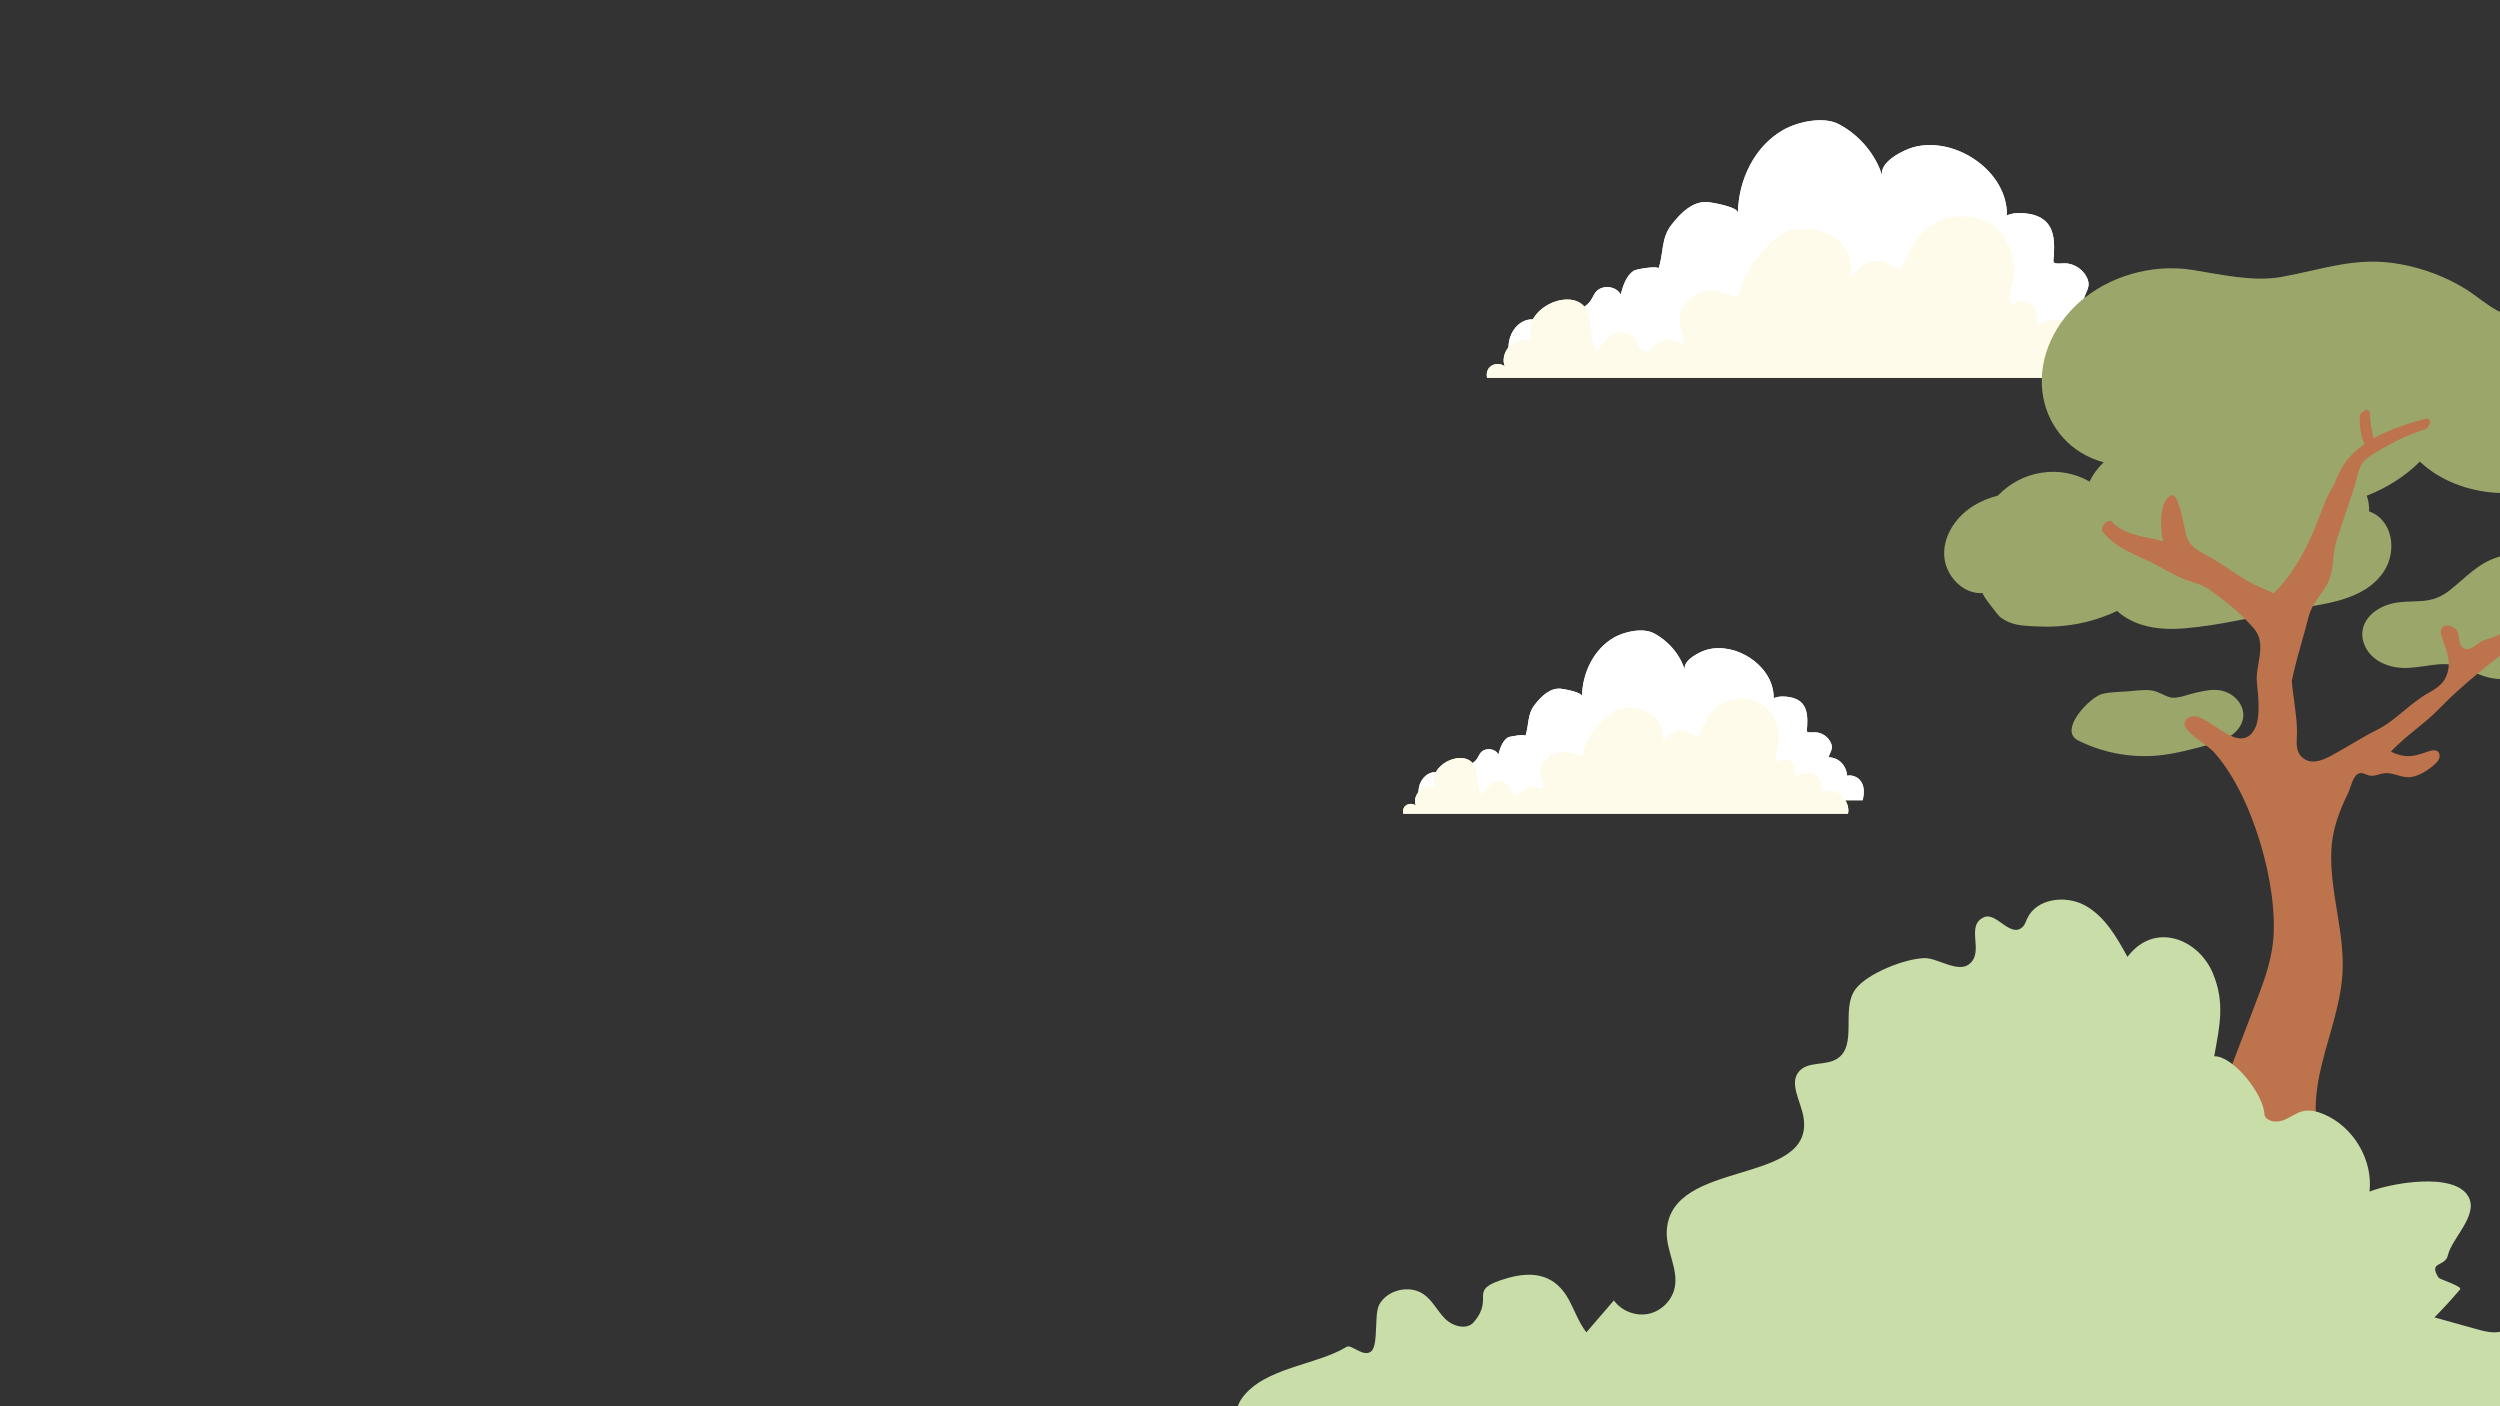 <svg xmlns="http://www.w3.org/2000/svg" xmlns:xlink="http://www.w3.org/1999/xlink" width="1920" zoomAndPan="magnify" viewBox="0 0 1440 810" height="1080" preserveAspectRatio="xMidYMid meet" version="1.0"><rect x="0" y="0" width="1440" height="810" fill="#333333" stroke="none"/><defs><clipPath id="88c68fc555"><path d="M 856 69 L 1229 69 L 1229 217.586 L 856 217.586 Z M 856 69 " clip-rule="nonzero"/></clipPath><clipPath id="79b39a5969"><path d="M 856 124 L 1217 124 L 1217 217.586 L 856 217.586 Z M 856 124 " clip-rule="nonzero"/></clipPath><clipPath id="15c84d9fb7"><path d="M 808 363 L 1074 363 L 1074 468.684 L 808 468.684 Z M 808 363 " clip-rule="nonzero"/></clipPath><clipPath id="da9dafb52f"><path d="M 808 402 L 1065 402 L 1065 468.684 L 808 468.684 Z M 808 402 " clip-rule="nonzero"/></clipPath><clipPath id="01702c6244"><path d="M 1119.121 150 L 1440 150 L 1440 436 L 1119.121 436 Z M 1119.121 150 " clip-rule="nonzero"/></clipPath><clipPath id="9aeba9ace1"><path d="M 1210 236 L 1440 236 L 1440 682.906 L 1210 682.906 Z M 1210 236 " clip-rule="nonzero"/></clipPath></defs><g clip-path="url(#88c68fc555)"><path fill="#fffbea" d="M 1225.648 190.328 C 1223.25 187.645 1219.465 186.25 1215.891 186.75 C 1215.715 186.777 1215.531 186.805 1215.352 186.844 C 1215.133 183.121 1213.664 179.5 1211.078 176.695 C 1208.168 173.543 1204.367 172.059 1200.379 171.906 C 1201.266 168.422 1204.008 165.449 1202.648 161.375 C 1200.801 155.828 1195.207 151.75 1189.355 151.684 C 1187.508 151.66 1185.645 151.996 1183.836 151.633 C 1182.031 151.266 1182.98 148.789 1183.062 146.949 C 1183.348 140.484 1183.41 133.309 1179.141 128.43 C 1176.578 125.496 1172.781 123.879 1168.941 123.234 C 1165.609 122.672 1161.758 122.414 1158.418 123.254 C 1157.562 123.457 1156.742 123.742 1155.977 124.113 C 1155.996 122.965 1155.957 121.836 1155.855 120.715 C 1153.77 96.918 1125.301 78.629 1102.293 84.762 C 1096.875 86.203 1081.773 93.301 1084.246 101.617 C 1080.453 88.867 1070.918 77.77 1059.215 71.57 C 1050.289 66.844 1035.477 70.137 1027.172 74.844 C 1010.633 84.223 1001.301 103.637 1001.078 122.617 C 1001.078 119.215 986.758 116.766 984.301 116.461 C 975.324 115.328 968.047 122.699 962.727 129.555 C 956.594 137.469 958.395 146.027 955.246 154.785 C 955.617 152.801 942.316 155.051 941.012 155.938 C 936.617 158.934 934.848 164.766 933.504 169.629 C 931.023 164.957 923.805 163.961 919.949 167.426 C 919.656 167.68 919.383 167.965 919.137 168.277 C 917.965 169.75 917.301 171.559 916.242 173.121 C 915.277 174.539 914.039 175.676 912.652 176.637 C 912.613 176.594 912.582 176.547 912.543 176.504 C 907.531 170.879 898.246 171.867 891.648 175.516 C 888.125 177.465 884.844 180.496 882.914 183.988 C 881.324 183.922 879.727 184.156 878.262 184.75 C 872.645 187.023 869.34 192.902 868.938 198.789 C 868.91 199.203 868.902 199.617 868.902 200.027 C 866.375 203.117 865.242 207.379 866.797 211.094 C 865.703 210.16 864.277 209.684 862.84 209.656 C 861.012 209.613 859.16 210.297 857.922 211.652 C 856.496 213.23 856.059 215.547 856.578 217.602 L 1215.992 217.602 C 1216.375 216.43 1216.418 215.152 1216.312 213.91 C 1216.102 211.363 1215.242 208.914 1213.914 206.734 L 1227.887 206.734 C 1229.316 200.977 1229.492 194.633 1225.648 190.328 Z M 1225.648 190.328 " fill-opacity="1" fill-rule="nonzero"/></g><path fill="#ffffff" d="M 1227.887 206.734 L 870.746 206.734 C 869.605 204.953 868.992 202.793 868.91 200.664 C 868.887 200.043 868.895 199.414 868.938 198.789 C 869.34 192.902 872.645 187.023 878.262 184.75 C 880.98 183.645 884.164 183.746 886.895 184.812 C 889.93 185.984 892.406 188.344 893.086 191.531 C 893.762 186.461 898.719 183.168 903.414 181.129 C 908.113 179.09 913.367 177.352 916.242 173.121 C 917.301 171.559 917.965 169.75 919.137 168.277 C 919.383 167.965 919.656 167.68 919.949 167.426 C 923.805 163.961 931.023 164.957 933.504 169.629 C 934.848 164.766 936.617 158.934 941.012 155.938 C 942.316 155.051 955.617 152.801 955.246 154.785 C 958.395 146.027 956.594 137.469 962.727 129.555 C 968.047 122.699 975.324 115.328 984.301 116.461 C 986.758 116.766 1001.078 119.215 1001.078 122.617 C 1001.301 103.637 1010.633 84.223 1027.172 74.844 C 1035.477 70.137 1050.289 66.844 1059.215 71.57 C 1070.918 77.77 1080.453 88.867 1084.246 101.617 C 1081.773 93.301 1096.875 86.203 1102.293 84.762 C 1125.301 78.629 1153.77 96.918 1155.855 120.715 C 1155.957 121.836 1155.996 122.965 1155.977 124.113 C 1156.742 123.742 1157.562 123.457 1158.414 123.254 C 1161.758 122.414 1165.609 122.672 1168.941 123.23 C 1172.781 123.879 1176.578 125.496 1179.141 128.43 C 1183.41 133.309 1183.348 140.484 1183.062 146.949 C 1182.98 148.789 1182.031 151.266 1183.836 151.637 C 1185.645 151.996 1187.508 151.664 1189.355 151.684 C 1195.207 151.75 1200.801 155.828 1202.648 161.375 C 1204.008 165.449 1201.266 168.422 1200.379 171.906 C 1204.367 172.059 1208.168 173.543 1211.078 176.695 C 1213.664 179.5 1215.133 183.121 1215.352 186.844 C 1215.531 186.805 1215.715 186.777 1215.891 186.75 C 1219.465 186.25 1223.25 187.645 1225.648 190.332 C 1229.492 194.633 1229.316 200.977 1227.887 206.734 Z M 1227.887 206.734 " fill-opacity="1" fill-rule="nonzero"/><g clip-path="url(#79b39a5969)"><path fill="#fffbea" d="M 1215.992 217.602 L 856.578 217.602 C 856.059 215.551 856.496 213.23 857.922 211.652 C 859.16 210.297 861.012 209.613 862.84 209.656 C 864.277 209.684 865.703 210.16 866.797 211.094 C 863.84 204.02 870.602 194.969 878.23 195.789 C 879.094 195.879 880.043 196.055 880.801 195.68 C 880.867 195.645 880.93 195.609 880.992 195.57 C 881.777 195.059 882.555 193.496 881.613 193.496 C 879.422 186.395 885.137 179.117 891.648 175.516 C 898.246 171.867 907.531 170.879 912.543 176.504 C 913.043 177.07 913.48 177.664 913.855 178.293 C 918.004 185.211 915.07 195.582 920.066 202.262 C 924.547 195.051 931.953 186.758 940.852 193.926 C 943.352 195.938 943.379 199.566 945.449 201.477 C 949.656 205.352 951.801 198.688 956.125 196.676 C 960.449 194.664 965.164 196.34 969.387 197.977 C 970.367 194.016 967.992 190.059 967.398 186.016 C 966.312 178.586 971.809 171.199 978.902 168.695 C 983.879 166.938 989.121 167.371 994.102 168.867 C 999.812 170.578 1001.191 172.984 1002.77 165.887 C 1004.625 157.523 1010.234 150.551 1015.91 144.125 C 1019.73 139.809 1023.848 135.457 1029.227 133.348 C 1032.223 132.176 1035.477 131.766 1038.699 131.754 C 1046.406 131.734 1054.328 134.129 1059.898 139.445 C 1065.52 144.828 1067.07 151.875 1066.312 159.336 C 1071.742 152.633 1075.777 149.508 1084.695 150.504 C 1085.855 150.633 1094.777 155.496 1094.605 155.871 C 1100.016 143.484 1104.922 131.82 1118.508 126.734 C 1128.863 122.859 1141.062 124.102 1149.602 131.438 C 1149.656 131.488 1149.711 131.527 1149.758 131.582 C 1150.668 132.375 1151.527 133.219 1152.32 134.121 C 1158.871 141.488 1161.625 152.113 1159.527 161.785 C 1158.496 166.527 1156.434 171.621 1158.539 176 C 1162.582 170.98 1172.391 173.785 1173.168 180.176 C 1173.484 182.766 1172.672 185.789 1174.418 187.734 C 1177.992 183.934 1184.18 182.91 1188.793 185.359 C 1193.336 187.781 1193.664 191.43 1195.117 195.727 C 1195.949 198.195 1194.57 198.32 1195.82 198.953 C 1196.074 199.074 1196.43 199.227 1196.93 199.418 C 1197.965 199.805 1201.23 198.348 1202.863 198.688 C 1209.969 200.188 1215.715 206.688 1216.312 213.91 C 1216.418 215.152 1216.375 216.43 1215.992 217.602 Z M 1215.992 217.602 " fill-opacity="1" fill-rule="nonzero"/></g><g clip-path="url(#15c84d9fb7)"><path fill="#fffbea" d="M 1071.277 449.293 C 1069.57 447.379 1066.871 446.391 1064.328 446.742 C 1064.199 446.762 1064.07 446.781 1063.941 446.812 C 1063.785 444.16 1062.738 441.586 1060.895 439.59 C 1058.82 437.348 1056.113 436.289 1053.27 436.184 C 1053.902 433.703 1055.855 431.59 1054.887 428.691 C 1053.574 424.746 1049.586 421.844 1045.414 421.797 C 1044.102 421.781 1042.77 422.02 1041.48 421.762 C 1040.195 421.5 1040.871 419.738 1040.93 418.43 C 1041.137 413.828 1041.18 408.723 1038.137 405.254 C 1036.312 403.168 1033.605 402.016 1030.867 401.555 C 1028.492 401.156 1025.746 400.973 1023.367 401.57 C 1022.758 401.715 1022.176 401.918 1021.629 402.18 C 1021.645 401.367 1021.613 400.559 1021.543 399.766 C 1020.059 382.832 999.766 369.824 983.371 374.188 C 979.512 375.211 968.75 380.262 970.512 386.176 C 967.809 377.105 961.012 369.211 952.676 364.801 C 946.312 361.438 935.758 363.781 929.84 367.129 C 918.055 373.801 911.402 387.613 911.242 401.117 C 911.242 398.695 901.039 396.953 899.285 396.734 C 892.891 395.93 887.707 401.176 883.914 406.055 C 879.543 411.684 880.828 417.773 878.582 424.004 C 878.848 422.59 869.367 424.191 868.438 424.824 C 865.309 426.953 864.047 431.102 863.09 434.562 C 861.32 431.238 856.176 430.531 853.43 432.996 C 853.223 433.176 853.027 433.379 852.852 433.602 C 852.012 434.652 851.543 435.938 850.785 437.047 C 850.098 438.059 849.219 438.863 848.227 439.551 C 848.203 439.52 848.18 439.488 848.152 439.457 C 844.578 435.453 837.965 436.156 833.262 438.754 C 830.75 440.141 828.414 442.293 827.039 444.781 C 825.902 444.73 824.766 444.898 823.723 445.32 C 819.719 446.938 817.363 451.121 817.074 455.309 C 817.055 455.602 817.051 455.898 817.051 456.191 C 815.25 458.391 814.445 461.422 815.551 464.062 C 814.773 463.398 813.754 463.059 812.73 463.039 C 811.43 463.012 810.109 463.496 809.227 464.461 C 808.211 465.582 807.898 467.234 808.27 468.695 L 1064.398 468.695 C 1064.672 467.859 1064.699 466.953 1064.629 466.066 C 1064.477 464.258 1063.863 462.512 1062.918 460.961 L 1072.875 460.961 C 1073.891 456.867 1074.02 452.352 1071.277 449.293 Z M 1071.277 449.293 " fill-opacity="1" fill-rule="nonzero"/></g><path fill="#ffffff" d="M 1072.875 460.961 L 818.367 460.961 C 817.555 459.695 817.113 458.156 817.055 456.645 C 817.043 456.203 817.047 455.754 817.074 455.309 C 817.363 451.121 819.719 446.938 823.723 445.32 C 825.66 444.535 827.926 444.609 829.875 445.367 C 832.035 446.199 833.801 447.879 834.285 450.145 C 834.766 446.539 838.301 444.195 841.645 442.746 C 844.992 441.293 848.738 440.055 850.785 437.047 C 851.543 435.938 852.012 434.652 852.852 433.602 C 853.027 433.379 853.223 433.176 853.43 432.996 C 856.176 430.531 861.32 431.238 863.09 434.562 C 864.047 431.102 865.309 426.953 868.438 424.824 C 869.367 424.191 878.848 422.59 878.582 424.004 C 880.828 417.773 879.543 411.684 883.914 406.055 C 887.707 401.176 892.891 395.93 899.285 396.734 C 901.039 396.953 911.242 398.695 911.242 401.117 C 911.402 387.613 918.055 373.801 929.84 367.129 C 935.758 363.781 946.312 361.438 952.676 364.801 C 961.012 369.211 967.809 377.105 970.512 386.176 C 968.75 380.262 979.512 375.211 983.371 374.188 C 999.766 369.824 1020.059 382.832 1021.543 399.766 C 1021.613 400.559 1021.645 401.367 1021.629 402.18 C 1022.176 401.918 1022.758 401.715 1023.367 401.57 C 1025.746 400.973 1028.492 401.156 1030.867 401.555 C 1033.605 402.016 1036.312 403.168 1038.137 405.254 C 1041.18 408.723 1041.137 413.828 1040.93 418.43 C 1040.871 419.738 1040.195 421.5 1041.48 421.762 C 1042.77 422.02 1044.102 421.781 1045.414 421.797 C 1049.586 421.844 1053.574 424.746 1054.887 428.691 C 1055.855 431.59 1053.902 433.703 1053.27 436.184 C 1056.113 436.289 1058.82 437.348 1060.895 439.59 C 1062.738 441.586 1063.785 444.16 1063.941 446.812 C 1064.07 446.781 1064.199 446.762 1064.328 446.742 C 1066.871 446.391 1069.57 447.379 1071.277 449.293 C 1074.02 452.352 1073.891 456.867 1072.875 460.961 Z M 1072.875 460.961 " fill-opacity="1" fill-rule="nonzero"/><g clip-path="url(#da9dafb52f)"><path fill="#fffbea" d="M 1064.398 468.695 L 808.27 468.695 C 807.898 467.234 808.211 465.582 809.227 464.461 C 810.109 463.496 811.43 463.012 812.73 463.039 C 813.754 463.059 814.773 463.398 815.551 464.062 C 813.441 459.031 818.262 452.594 823.699 453.176 C 824.312 453.238 824.988 453.363 825.531 453.098 C 825.578 453.074 825.621 453.047 825.668 453.02 C 826.227 452.656 826.781 451.543 826.109 451.543 C 824.547 446.492 828.621 441.316 833.262 438.754 C 837.965 436.156 844.578 435.453 848.152 439.457 C 848.508 439.859 848.82 440.281 849.086 440.727 C 852.043 445.648 849.953 453.027 853.512 457.781 C 856.707 452.652 861.98 446.75 868.324 451.852 C 870.105 453.281 870.125 455.863 871.602 457.223 C 874.602 459.977 876.129 455.238 879.211 453.805 C 882.293 452.375 885.648 453.566 888.66 454.73 C 889.359 451.914 887.664 449.098 887.242 446.219 C 886.469 440.938 890.387 435.68 895.441 433.898 C 898.988 432.648 902.723 432.957 906.27 434.02 C 910.34 435.238 911.324 436.953 912.449 431.898 C 913.773 425.949 917.77 420.992 921.816 416.422 C 924.535 413.348 927.473 410.254 931.301 408.754 C 933.438 407.918 935.758 407.625 938.055 407.617 C 943.547 407.602 949.191 409.305 953.16 413.09 C 957.164 416.918 958.27 421.934 957.73 427.242 C 961.602 422.473 964.477 420.25 970.832 420.957 C 971.656 421.051 978.016 424.508 977.895 424.777 C 981.75 415.965 985.246 407.664 994.926 404.047 C 1002.309 401.289 1011 402.172 1017.086 407.395 C 1017.125 407.43 1017.164 407.457 1017.199 407.496 C 1017.848 408.059 1018.461 408.66 1019.023 409.301 C 1023.691 414.543 1025.652 422.102 1024.16 428.984 C 1023.426 432.355 1021.953 435.98 1023.453 439.098 C 1026.336 435.523 1033.324 437.52 1033.883 442.066 C 1034.105 443.91 1033.527 446.059 1034.773 447.445 C 1037.316 444.742 1041.727 444.012 1045.016 445.754 C 1048.25 447.477 1048.484 450.074 1049.523 453.129 C 1050.117 454.887 1049.133 454.977 1050.023 455.426 C 1050.203 455.512 1050.457 455.621 1050.812 455.758 C 1051.551 456.031 1053.879 454.996 1055.043 455.238 C 1060.105 456.305 1064.199 460.93 1064.629 466.066 C 1064.699 466.953 1064.672 467.859 1064.398 468.695 Z M 1064.398 468.695 " fill-opacity="1" fill-rule="nonzero"/></g><g clip-path="url(#01702c6244)"><path fill="#9ba66b" d="M 1484.98 360.156 C 1487.527 363.469 1487.527 368.004 1486.137 371.734 C 1482.453 381.57 1471.547 383.461 1461.82 383.688 C 1457.773 387.984 1451.023 389.898 1445.207 390.789 C 1438.293 391.84 1432.184 390.395 1425.949 387.598 C 1419.172 384.547 1413.52 382.098 1405.836 382.578 C 1398.809 383.016 1391.914 384.809 1384.844 384.738 C 1374.273 384.633 1363.641 379.379 1361.105 368.883 C 1358.668 358.801 1366.699 350.895 1376.215 348.062 C 1382.27 346.262 1388.586 346.609 1394.836 346.184 C 1401.145 345.754 1406.164 343.863 1411.027 340.023 C 1420.156 332.828 1427.211 324.414 1438.922 320.855 C 1449.188 317.734 1462.031 318.094 1471.227 323.941 C 1475.668 326.766 1479.594 331.008 1480.566 336.16 C 1481.512 341.164 1477.754 345.285 1478.359 350.082 C 1478.902 354.383 1482.492 356.922 1484.98 360.156 Z M 1281.562 398.359 C 1275.609 396.34 1270.164 397.828 1264.285 399.105 C 1260.312 399.973 1253.777 402.809 1249.828 401.621 C 1245.754 400.395 1242.891 397.969 1238.395 397.586 C 1234.035 397.215 1229.527 397.914 1225.184 398.238 C 1220.488 398.594 1215.516 398.574 1210.918 399.68 C 1204.086 401.32 1185.18 420.582 1197.078 426.547 C 1211.227 433.625 1227.355 436.641 1243.086 435.152 C 1252.602 434.25 1261.887 431.75 1271.121 429.262 C 1275.707 428.023 1280.371 426.754 1284.379 424.199 C 1288.383 421.648 1291.695 417.566 1292.129 412.84 C 1292.715 406.422 1287.664 400.434 1281.562 398.359 Z M 1364.613 294.582 C 1364.73 291.371 1364.23 288.348 1363.254 285.523 C 1374.852 281.035 1385.406 274.301 1393.844 265.887 C 1416.5 287.445 1457.766 290.312 1483.77 271.566 C 1501.996 258.441 1516.945 225.965 1503.188 206.07 C 1498.891 199.863 1492.078 195.879 1484.23 192.918 C 1469.379 187.312 1450.828 185.375 1438.66 178.977 C 1432.07 175.508 1426.621 170.516 1420.371 166.594 C 1409.191 159.59 1396.121 154.66 1382.797 152.199 C 1357.184 147.469 1338.379 155.16 1314.047 159.52 C 1297.375 162.504 1278.184 157.852 1262.539 155.422 C 1239.277 151.812 1214.426 159.219 1197.664 174.105 C 1181.84 188.164 1173.164 208.941 1176.914 228.934 C 1180.195 246.422 1192.812 261.199 1211.695 266.293 C 1208.34 269.477 1205.57 273.219 1203.59 277.387 C 1186.641 267.57 1164.801 270.828 1150.812 285.434 C 1146.105 286.676 1141.57 288.438 1137.375 290.934 C 1127.301 296.918 1119.504 307.777 1119.832 319.492 C 1120.16 331.207 1130.473 342.527 1142.156 341.605 C 1140.891 341.707 1150.93 354.645 1152.285 355.621 C 1158.633 360.207 1164.57 360.379 1171.973 360.785 C 1188.688 361.703 1204.125 359.145 1219.43 351.898 C 1229.699 361.273 1244.324 363.078 1258.047 361.957 C 1278.738 360.254 1299.348 355.035 1319.715 351.219 C 1338.059 347.777 1361.559 346.383 1373.008 329.312 C 1381.043 317.328 1378.043 299.188 1364.613 294.582 Z M 1364.613 294.582 " fill-opacity="1" fill-rule="nonzero"/></g><g clip-path="url(#9aeba9ace1)"><path fill="#bd744d" d="M 1442.965 363.523 C 1442.316 363.938 1441.668 364.379 1441.023 364.754 C 1437.398 366.879 1434.543 367.523 1430.711 368.785 C 1426.91 370.047 1422.445 376.312 1418.531 372.969 C 1415.695 370.543 1417.113 365.285 1414.66 362.512 C 1412.254 359.797 1406.207 358.879 1405.852 363.816 C 1405.773 364.891 1406.133 365.949 1406.488 366.969 C 1409.285 375.027 1412.621 381.957 1408.688 390.281 C 1405.645 396.715 1398.594 398.504 1393.41 402.609 C 1385.23 408.266 1377.957 416.09 1369.074 420.453 C 1359.98 424.918 1351.5 430.66 1342.488 435.418 C 1337.996 437.785 1332.527 440.035 1328.066 437.617 C 1321.273 433.938 1323.141 427.121 1323.07 421.023 C 1322.961 411.492 1320.812 401.691 1320.074 392.16 C 1320.961 388.105 1321.883 384.059 1322.945 380.039 C 1325.051 372.086 1327.547 364.055 1329.496 356.211 C 1331.289 349.004 1334.719 345.176 1338.977 339.031 C 1344.969 330.387 1343.012 320.66 1345.879 311.336 C 1349.277 300.266 1353.383 289.418 1356.754 278.332 C 1357.824 274.816 1358.387 270.449 1360.383 267.316 C 1362.875 263.398 1368.152 260.785 1372.031 258.5 C 1379.867 253.879 1388.121 249.961 1396.832 247.312 C 1399.879 246.383 1401.188 240.109 1397 241.242 C 1387.27 243.883 1376.492 247.219 1367.164 252.492 C 1366.203 247.832 1365.078 243.266 1365.09 238.402 C 1365.098 234.027 1359.16 236.855 1359.164 240.168 C 1359.172 245.395 1359.613 251.055 1361.977 255.758 C 1358.398 258.254 1355.141 261.117 1352.395 264.441 C 1348.906 268.66 1346.547 273.75 1344.488 278.949 C 1338.492 288.422 1335.598 299.797 1330.898 309.887 C 1325.5 321.48 1318.844 332.887 1309.543 341.797 C 1306.152 339.938 1302.367 338.57 1299.125 337.016 C 1289.535 332.41 1281.422 325.449 1272.141 320.449 C 1265.059 316.637 1260.441 314.676 1258.656 305.898 C 1258.227 303.785 1254.793 284.023 1250.902 285.297 C 1243.809 287.641 1244.035 303.465 1245.879 311.688 C 1242.465 310.785 1238.988 310.113 1235.27 309.344 C 1228.582 307.961 1221.352 305.812 1216.633 300.633 C 1214.281 298.055 1209.141 303.871 1211.203 306.434 C 1219.246 316.422 1231.344 319.688 1242.328 325.555 C 1248.82 329.023 1255.078 332.93 1262.18 335.055 C 1265.238 335.965 1267.891 336.934 1270.602 338.336 C 1270.996 338.605 1271.391 338.875 1271.781 339.145 C 1281.402 345.777 1290.605 353.09 1298.234 361.996 C 1306.086 371.156 1298.941 382.855 1299.969 393.133 C 1300.684 400.246 1302.281 413.434 1298.645 419.996 C 1290.078 435.438 1273.312 412.5 1263.637 412.527 C 1261.156 412.535 1258.586 414.211 1258.176 416.656 C 1257.438 421.078 1271.668 429.445 1274.664 432.648 C 1297.141 456.703 1312.734 510.691 1309.246 542.832 C 1307.918 555.043 1303.492 566.672 1299.102 578.145 C 1287.117 609.48 1275.129 640.809 1263.141 672.145 C 1276.152 674.602 1288.59 680.195 1301.18 682.188 C 1306.348 683.004 1344.297 673.594 1344.16 673.422 C 1332.574 658.645 1332.191 637.891 1335.922 619.488 C 1339.652 601.086 1346.934 583.41 1348.945 564.738 C 1351.641 539.734 1342.012 515.676 1342.812 490.777 C 1343.215 478.133 1347.223 467.684 1352.645 456.5 C 1354.156 453.379 1355.172 446.691 1358.875 445.445 C 1361.098 444.699 1363.418 446.703 1365.586 446.84 C 1368.391 447.016 1370.672 445.691 1373.395 445.379 C 1378.348 444.812 1383.078 448 1387.895 447.672 C 1393.039 447.316 1398.828 443.516 1402.496 440.148 C 1403.516 439.211 1404.5 438.168 1404.977 436.871 C 1405.453 435.574 1405.312 433.965 1404.312 433.012 C 1402.852 431.617 1400.48 432.199 1398.574 432.867 C 1389.703 435.977 1385.734 436.871 1377.117 432.98 C 1385.5 423.914 1396.484 417.039 1405.145 408.051 C 1418.738 393.941 1433.672 382.785 1448.852 370.59 C 1448.852 367.961 1452.957 366.562 1449.512 363.328 C 1447.195 361.148 1445.059 362.195 1442.965 363.523 Z M 1442.965 363.523 " fill-opacity="1" fill-rule="nonzero"/></g><path fill="#c8dda8" d="M 1569.832 850.512 C 1572.598 842.988 1572.676 834.734 1567.441 828.074 C 1566.773 827.219 1519.793 812.508 1525.254 810.816 C 1547.836 803.098 1543.406 784.773 1522.742 778.57 C 1507.551 774.008 1491.422 783.574 1477.395 787.152 C 1479.484 779.094 1480.914 768.449 1477.734 760.441 C 1474.285 751.766 1462.582 745.828 1455.141 751.527 C 1450.301 755.227 1448.922 762.336 1443.777 765.609 C 1438.895 768.711 1432.508 767.258 1426.926 765.699 C 1418.703 763.406 1410.48 761.113 1402.254 758.816 C 1407.406 753.629 1412.344 748.227 1417.047 742.633 C 1418.445 740.969 1405.18 736.793 1404.672 736.008 C 1398.406 726.359 1408.484 729.91 1410.016 722.996 C 1412.152 713.371 1427.645 700.078 1421.891 689.41 C 1413.961 674.703 1376.555 681.602 1364.859 686.379 C 1366.867 667.988 1355.574 648.934 1338.398 641.738 C 1334.688 640.188 1330.574 639.137 1326.641 640 C 1322.562 640.898 1319.199 643.727 1315.305 645.219 C 1311.406 646.715 1305.984 646.223 1304.352 642.406 C 1304.352 630.871 1286.496 608.168 1275.395 608.398 C 1278.535 590.785 1281.711 577.691 1274.605 560.578 C 1266.484 541.012 1241.098 530.398 1225.434 551.164 C 1219.25 539.891 1212.52 528.047 1201.277 521.699 C 1190.031 515.352 1172.949 517.398 1167.648 529.109 C 1166.879 530.812 1166.336 532.711 1164.965 533.984 C 1157.98 540.48 1149.918 525.23 1142.879 528.285 C 1131.57 533.191 1143.5 548.293 1134.113 555.461 C 1127.602 560.434 1115.883 551.75 1108.617 551.875 C 1097.453 552.07 1075.793 560.535 1068.859 569.633 C 1060.07 581.156 1070.363 602.348 1057.977 609.953 C 1051.449 613.957 1041.621 611.262 1036.465 616.902 C 1030.199 623.754 1037.215 634.152 1038.781 643.273 C 1045.695 683.582 961.91 666.902 960.051 709.211 C 959.57 720.156 966.77 730.75 964.664 741.504 C 963.219 748.891 957.051 755.145 949.641 756.738 C 942.227 758.332 934 755.172 929.602 749.043 C 924.32 755.172 919.035 761.297 913.75 767.426 C 909.48 761.879 907.113 755.16 903.84 748.98 C 896.078 734.336 883.566 731.793 868.258 736.199 C 844.055 743.172 861.535 746.754 848.883 761.555 C 844.855 766.266 836.816 763.996 832.414 759.633 C 828.016 755.266 825.281 749.297 820.25 745.664 C 812.156 739.824 799.145 742.77 794.41 751.516 C 792.539 754.973 792.875 763 792.379 769.512 C 792.055 773.785 791.367 777.406 789.465 778.652 C 784.836 781.676 778.402 774.109 775.648 775.785 C 758.059 786.504 728.301 787.566 715.402 805.316 C 710.383 812.223 710.367 823.457 717.637 827.984 C 702.645 818.648 665.508 834.449 666.41 850.512 Z M 1569.832 850.512 " fill-opacity="1" fill-rule="nonzero"/></svg>